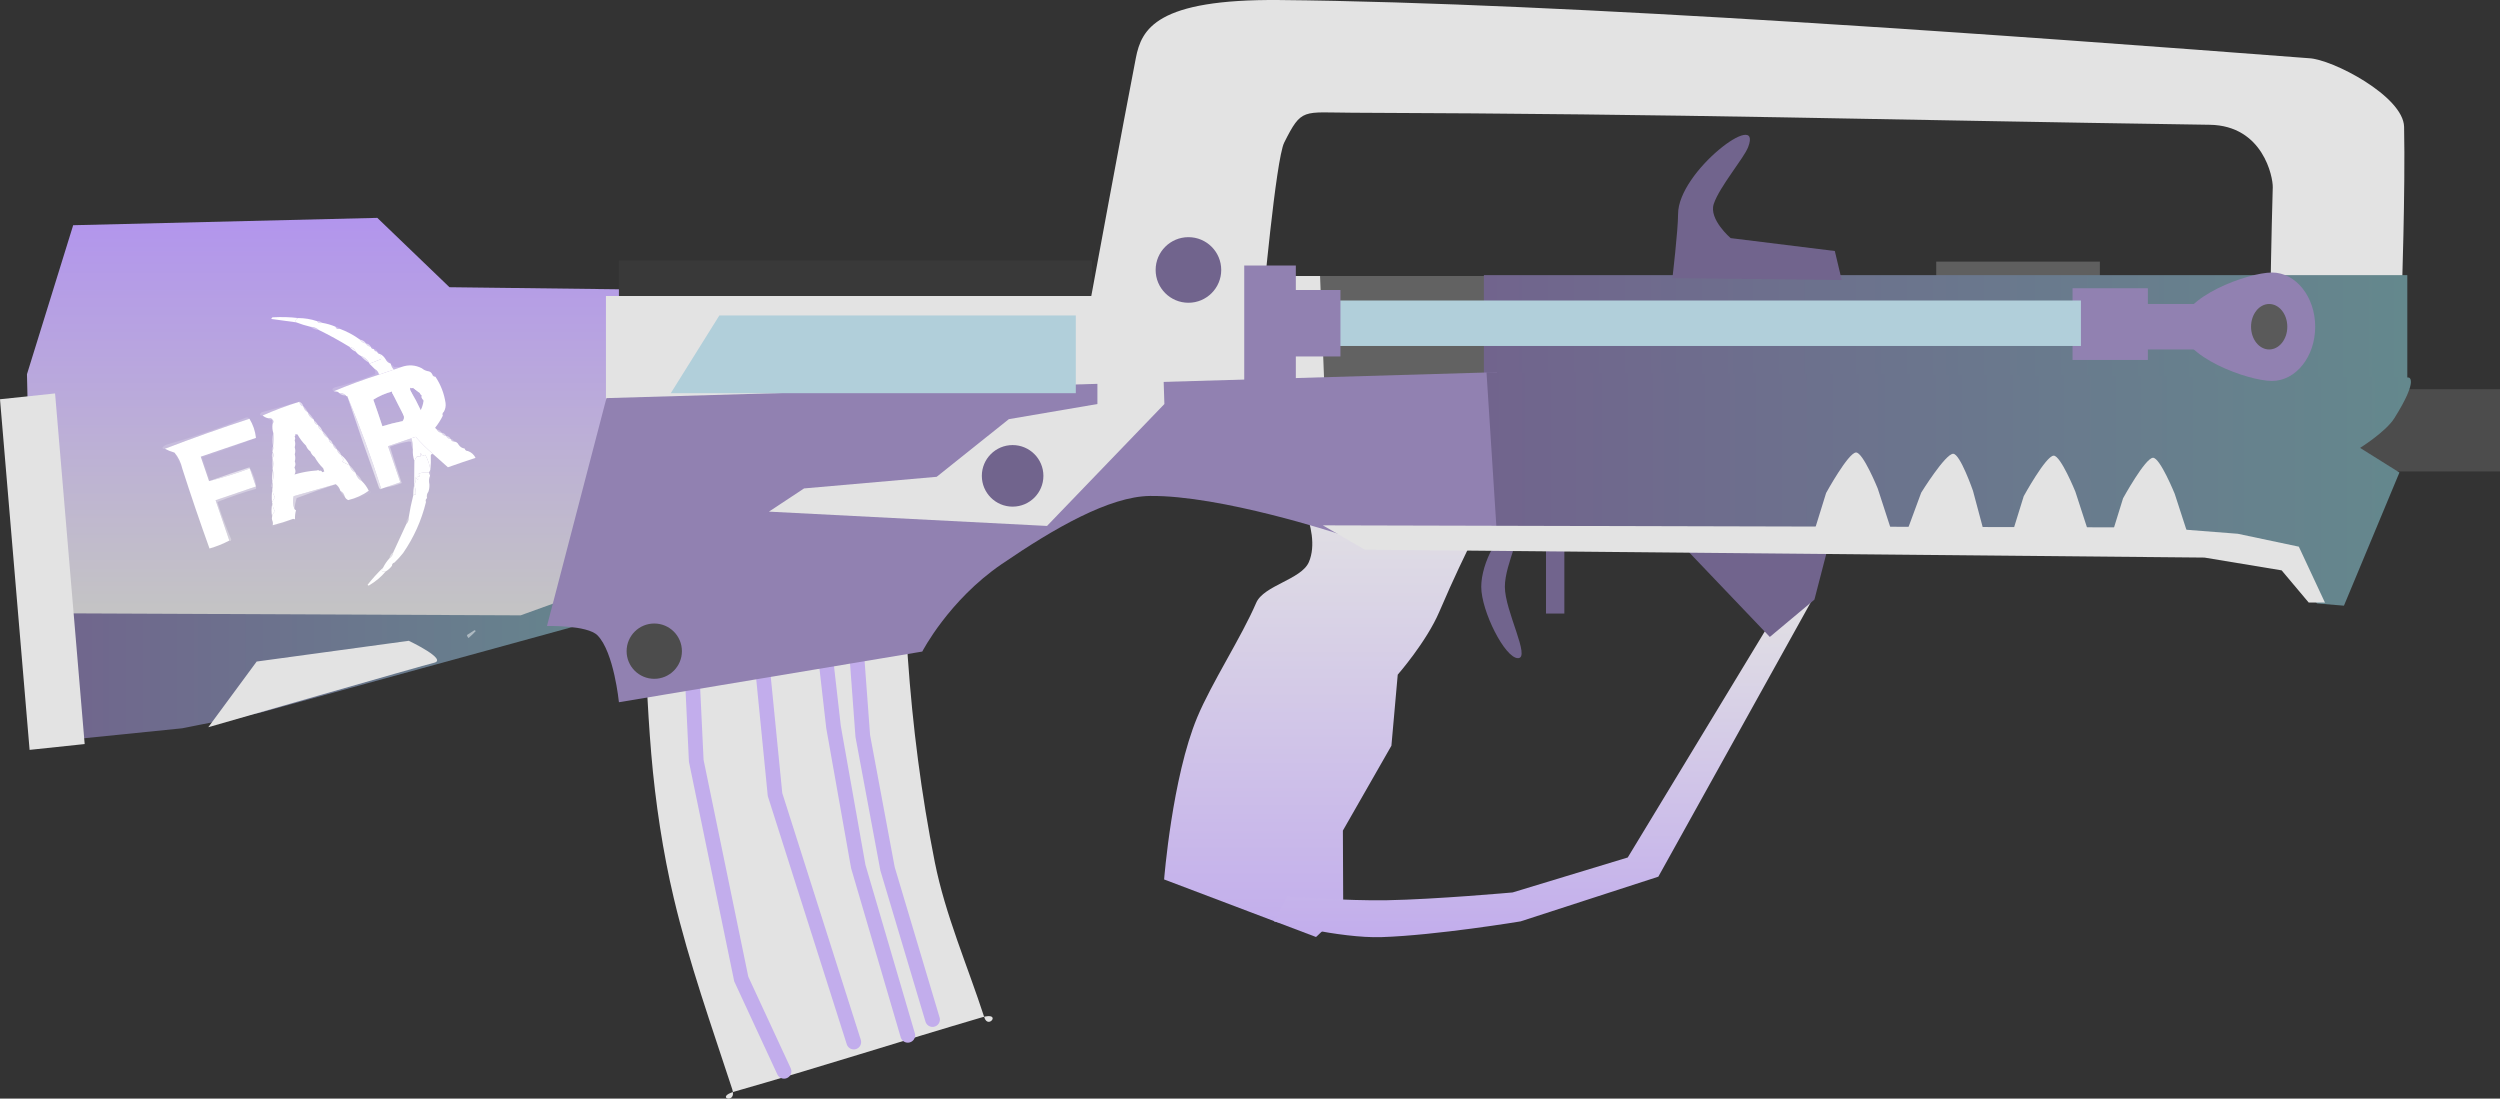 <svg version="1.1" xmlns="http://www.w3.org/2000/svg" xmlns:xlink="http://www.w3.org/1999/xlink" width="361.559" height="158.887" viewBox="0,0,361.559,158.887"><rect x="0" y="0" width="361.559" height="158.887" fill="#333333" stroke="none"/><defs><linearGradient x1="27" y1="211.5" x2="116" y2="211.5" gradientUnits="userSpaceOnUse" id="color-1"><stop offset="0" stop-color="#71648d"/><stop offset="1" stop-color="#64888d"/></linearGradient><linearGradient x1="73.737" y1="147.336" x2="73.737" y2="204.82" gradientUnits="userSpaceOnUse" id="color-2"><stop offset="0" stop-color="#b295ed"/><stop offset="1" stop-color="#c4c4c4"/></linearGradient><linearGradient x1="212.67" y1="185.008" x2="212.67" y2="251.338" gradientUnits="userSpaceOnUse" id="color-3"><stop offset="0" stop-color="#e3e3e3"/><stop offset="1" stop-color="#c2adec"/></linearGradient><linearGradient x1="245.708" y1="200.417" x2="245.708" y2="251.367" gradientUnits="userSpaceOnUse" id="color-4"><stop offset="0" stop-color="#e3e3e3"/><stop offset="1" stop-color="#c2adec"/></linearGradient><linearGradient x1="236.981" y1="163.964" x2="370.531" y2="163.964" gradientUnits="userSpaceOnUse" id="color-5"><stop offset="0" stop-color="#71648d"/><stop offset="1" stop-color="#64888d"/></linearGradient><linearGradient x1="237.361" y1="186.538" x2="371.054" y2="186.538" gradientUnits="userSpaceOnUse" id="color-6"><stop offset="0" stop-color="#71648d"/><stop offset="1" stop-color="#64888d"/></linearGradient></defs><g transform="translate(-22.378,-115.826)"><g data-paper-data="{&quot;isPaintingLayer&quot;:true}" stroke-linejoin="miter" stroke-miterlimit="10" stroke-dasharray="" stroke-dashoffset="0" style="mix-blend-mode: normal"><g data-paper-data="{&quot;origPos&quot;:null}" fill-rule="nonzero" stroke-linecap="round"><path d="M153.34,170.723c3.267,0.135 -0.194,-3.013 0,0.326c-0.06,13.252 -0.601,26.571 0.325,39.834c0.694,9.922 1.951,19.809 3.905,29.615c1.537,7.696 4.691,14.858 7.16,22.455c0.561,1.835 2.594,-0.857 -0.325,0c-11.677,3.429 -23.831,7.331 -35.798,10.739c-2.993,0.851 0.417,1.937 -0.325,-0.325c-2.959,-9.051 -6.245,-18.291 -8.461,-27.662c-1.552,-6.528 -2.663,-13.834 -3.254,-20.828c-1.183,-14.004 -1.024,-28.132 -1.497,-42.177c-0.159,-4.415 0.004,-8.964 -0.26,-13.473c0.016,-1.079 -3.564,0.215 -0.325,0.325c12.936,0.42 25.783,0.627 38.858,1.172z" data-paper-data="{&quot;origPos&quot;:null}" fill="#e3e3e3" stroke="none" stroke-width="0"/><path d="M157.245,263.278l-6.509,-21.804l-3.58,-19.201l-1.302,-17.574l-0.651,-29.29" data-paper-data="{&quot;origPos&quot;:null}" fill="none" stroke="#c2adec" stroke-width="2.128"/><path d="M153.665,265.556l-7.16,-24.408l-3.58,-20.177l-2.929,-25.71v-22.13" data-paper-data="{&quot;origPos&quot;:null}" fill="none" stroke="#c2adec" stroke-width="2.128"/><path d="M145.855,266.532l-11.39,-35.798l-2.929,-29.615l-0.651,-28.639" data-paper-data="{&quot;origPos&quot;:null}" fill="none" stroke="#c2adec" stroke-width="2.128"/><path d="M135.766,270.763l-6.183,-13.343l-6.509,-31.568l-1.302,-27.337l0.325,-26.035" data-paper-data="{&quot;origPos&quot;:null}" fill="none" stroke="#c2adec" stroke-width="2.128"/></g><path d="M245.966,204.56v-10.244h2.656v10.244z" data-paper-data="{&quot;origPos&quot;:null}" fill="#71648d" fill-rule="nonzero" stroke="none" stroke-width="0" stroke-linecap="butt"/><path d="M240.016,200.696c0,3.507 3.783,10.317 1.897,10.317c-1.886,0 -5.312,-6.811 -5.312,-10.317c0,-3.507 2.667,-8.333 4.553,-8.333c1.886,0 -1.138,4.827 -1.138,8.333z" data-paper-data="{&quot;origPos&quot;:null}" fill="#71648d" fill-rule="nonzero" stroke="none" stroke-width="0" stroke-linecap="butt"/><g data-paper-data="{&quot;origPos&quot;:null}" fill-rule="nonzero" stroke="none" stroke-linecap="butt"><path d="M302.402,156.995v-3.333h23.667v3.333z" data-paper-data="{&quot;origPos&quot;:null}" fill="#5f5f5f" stroke-width="0"/><path d="M27.5,212.5l-0.5,-11.5l89,-1l-9,6l-47.02,12.908l-11.271,2.248l-18.208,1.844z" data-paper-data="{&quot;origPos&quot;:null}" fill="url(#color-1)" stroke-width="0"/><path d="M97.674,204.82l-70.591,-0.311l-0.805,-34.559l6.684,-21.552l43.984,-1.063l10.436,10.03l27.317,0.333l6.5,38.621z" data-paper-data="{&quot;origPos&quot;:null}" fill="url(#color-2)" stroke-width="0"/><path d="M111.886,161.917v-8.436h68.423v8.436z" data-paper-data="{&quot;origPos&quot;:null}" fill="#393939" stroke-width="0"/><path d="M110.011,174.57v-15.934h73.578v15.934z" data-paper-data="{&quot;origPos&quot;:null}" fill="#e3e3e3" stroke-width="0"/><path d="M350.728,158.831c0,0 0.137,-8.868 0.345,-15.935c0.041,-1.407 -1.371,-8.91 -9.12,-9.025c-49.199,-0.727 -74.77,-1.568 -123.979,-1.742c-7.235,-0.026 -7.318,-0.752 -9.869,4.316c-1.213,2.411 -3.123,23.712 -3.123,23.712l-24.886,-0.941c0,0 4.829,-26.193 6.555,-35.019c0.816,-4.17 2.95,-8.532 20.77,-8.366c41.391,0.387 107.492,5.252 148.863,8.414c3.366,0.122 13.688,5.497 13.783,9.924c0.195,9.08 -0.345,24.661 -0.345,24.661z" data-paper-data="{&quot;origPos&quot;:null}" fill="#e3e3e3" stroke-width="0"/><g data-paper-data="{&quot;origPos&quot;:null}" stroke-width="0"><path d="M190.736,243.014c0,0 1.163,-14.763 4.792,-23.452c2.077,-4.974 6.398,-11.602 8.525,-16.552c1.085,-2.525 6.544,-3.372 7.622,-5.9c2.018,-4.732 -2.812,-12.102 -2.812,-12.102l25.741,10.384c0,0 -1.961,3.972 -4.06,8.894c-1.86,4.362 -6.02,9.113 -6.02,9.113l-0.914,10.275l-7.019,12.275l0.05,11.686l-3.934,3.704z" data-paper-data="{&quot;origPos&quot;:null,&quot;origRot&quot;:0}" fill="url(#color-3)"/><path d="M206.629,249.078l1.897,-3.592c0,0 8.784,0.639 14.406,0.537c7.105,-0.129 18.205,-1.129 18.205,-1.129l16.652,-5.057l23.892,-39.42l3.105,1.566l-22.575,40.632l-19.918,6.463c0,0 -12.108,2.011 -20.1,2.277c-6.074,0.202 -15.564,-2.277 -15.564,-2.277z" data-paper-data="{&quot;origPos&quot;:null}" fill="url(#color-4)"/><path d="M278.336,207.941l-11.762,-12.327l20.108,-0.385l-1.897,7.319z" data-paper-data="{&quot;origPos&quot;:null}" fill="#71648d"/></g><path d="M189.265,172.69v-16.947h28.24v16.947z" data-paper-data="{&quot;origPos&quot;:null}" fill="#e3e3e3" stroke-width="0"/><path d="M213.87,170.592l-0.58,-14.849h24.282v14.164z" data-paper-data="{&quot;origPos&quot;:null}" fill="#626262" stroke-width="0"/><path d="M236.981,172.311v-16.694h133.55v16.694z" data-paper-data="{&quot;origPos&quot;:null}" fill="url(#color-5)" stroke-width="0"/><path d="M155.762,210.057l-43.873,7.328c0,0 -0.72,-7.263 -3.1,-9.672c-1.485,-1.502 -7.305,-1.35 -7.305,-1.35l8.601,-32.96l128.793,-3.749v23.902l-22.891,-0.506c0,0 -17.048,-5.621 -27.312,-5.495c-5.826,0.071 -13.784,4.629 -21.438,9.862c-7.654,5.232 -11.476,12.639 -11.476,12.639z" data-paper-data="{&quot;origPos&quot;:null}" fill="#9181b1" stroke-width="0"/><g data-paper-data="{&quot;origPos&quot;:null}" fill="none" stroke-width="1" font-family="sans-serif" font-weight="normal" font-size="12" text-anchor="start"/><path d="M360.667,184.004v-11.888h23.27v11.888z" data-paper-data="{&quot;origPos&quot;:null}" fill="#4c4c4c" stroke-width="0"/><path d="M238.878,193.342l-1.518,-23.687l133.345,0.767c0,0 1.597,0.073 -2.052,5.895c-1.216,1.941 -4.951,4.285 -4.951,4.285l5.69,3.561l-8.024,19.258l-3.89,-0.321l-5.951,-6.94l-11.516,-0.896l-27.195,0.159z" data-paper-data="{&quot;origPos&quot;:null}" fill="url(#color-6)" stroke-width="0"/><path d="M327.692,193.477l1.733,-5.588c0,0 3.189,-5.807 4.321,-5.859c1.013,-0.046 3.146,5.211 3.146,5.211l1.96,6.03z" data-paper-data="{&quot;origPos&quot;:null,&quot;origRot&quot;:0}" fill="#e3e3e3" stroke-width="0"/><path d="M313.325,193.171l1.733,-5.588c0,0 3.189,-5.807 4.321,-5.859c1.013,-0.046 3.146,5.211 3.146,5.211l1.96,6.03z" data-paper-data="{&quot;origPos&quot;:null,&quot;origRot&quot;:0}" fill="#e3e3e3" stroke-width="0"/><path d="M298.204,192.562l2.026,-5.488c0,0 3.492,-5.63 4.626,-5.622c1.014,0.007 2.866,5.37 2.866,5.37l1.637,6.126z" data-paper-data="{&quot;origPos&quot;:null,&quot;origRot&quot;:0}" fill="#e3e3e3" stroke-width="0"/><path d="M284.743,192.713l1.733,-5.588c0,0 3.189,-5.807 4.321,-5.859c1.013,-0.046 3.146,5.211 3.146,5.211l1.96,6.03z" data-paper-data="{&quot;origPos&quot;:null,&quot;origRot&quot;:0}" fill="#e3e3e3" stroke-width="0"/><path d="M219.758,195.32l-6.07,-3.518l120.628,0.308l11.693,0.911l8.834,1.866l3.777,8.085l-2.353,-0.007l-3.91,-4.651l-11.163,-1.849z" data-paper-data="{&quot;origPos&quot;:null}" fill="#e3e3e3" stroke-width="0"/><path d="M181.09,174.258v-19.996l9.061,0.625l0.625,19.371l-16.974,17.631l-40.219,-2.069l5.082,-3.357l19.175,-1.679l10.441,-8.339z" data-paper-data="{&quot;origPos&quot;:null}" fill="#e3e3e3" stroke-width="0"/><path d="M189.51,154.869c0,-2.619 2.123,-4.743 4.743,-4.743c2.619,0 4.743,2.123 4.743,4.743c0,2.619 -2.123,4.743 -4.743,4.743c-2.619,0 -4.743,-2.123 -4.743,-4.743z" data-paper-data="{&quot;origPos&quot;:null}" fill="#71648d" stroke-width="0"/><path d="M164.374,184.646c0,-2.459 1.993,-4.452 4.452,-4.452c2.459,0 4.452,1.993 4.452,4.452c0,2.459 -1.993,4.452 -4.452,4.452c-2.459,0 -4.452,-1.993 -4.452,-4.452z" data-paper-data="{&quot;origPos&quot;:null}" fill="#71648d" stroke-width="0"/><path d="M119.384,172.696l7.03,-11.248h51.551v11.248z" data-paper-data="{&quot;origPos&quot;:null}" fill="#b1cfda" stroke-width="0"/><path d="M52.5,221l7,-9.5l22,-3c0,0 5.757,2.734 3.617,3.187c-1.034,0.218 -32.617,9.313 -32.617,9.313z" data-paper-data="{&quot;origPos&quot;:null}" fill="#e3e3e3" stroke-width="0"/><path d="M26.658,224.275l-4.28,-50.708l7.965,-0.842l4.28,50.708z" data-paper-data="{&quot;origPos&quot;:null,&quot;origRot&quot;:0}" fill="#e3e3e3" stroke-width="0"/><path d="M113,210c0,-2.209 1.791,-4 4,-4c2.209,0 4,1.791 4,4c0,2.209 -1.791,4 -4,4c-2.209,0 -4,-1.791 -4,-4z" data-paper-data="{&quot;origPos&quot;:null}" fill="#4c4c4c" stroke-width="0"/></g><path d="M287.735,152.128l1,4.2l-24.488,-0.281c0,0 0.821,-6.934 0.821,-9.264c0,-6.17 12.293,-15.346 10.137,-9.692c-0.617,1.618 -4.149,5.732 -4.978,8.234c-0.738,2.225 2.443,4.938 2.443,4.938z" data-paper-data="{&quot;origPos&quot;:null}" fill="#71648d" fill-rule="nonzero" stroke="none" stroke-width="0" stroke-linecap="butt"/><g data-paper-data="{&quot;origPos&quot;:null}" fill-rule="nonzero" stroke="none" stroke-width="0" stroke-linecap="butt"><path d="M337.849,163.079c0,-4.33 9.656,-7.841 13.109,-7.841c3.453,0 6.252,3.511 6.252,7.841c0,4.33 -2.799,7.841 -6.252,7.841c-3.453,0 -13.109,-3.511 -13.109,-7.841z" data-paper-data="{&quot;origPos&quot;:null}" fill="#9181b1"/><path d="M328.37,166.367v-6.576h15.731v6.576z" data-paper-data="{&quot;origPos&quot;:null}" fill="#9181b1"/><path d="M322.118,167.884v-10.37h10.891v10.37z" data-paper-data="{&quot;origPos&quot;:null}" fill="#9181b1"/><path d="M347.933,163.079c0,-1.816 1.174,-3.288 2.622,-3.288c1.448,0 2.622,1.472 2.622,3.288c0,1.816 -1.174,3.288 -2.622,3.288c-1.448,0 -2.622,-1.472 -2.622,-3.288z" data-paper-data="{&quot;origPos&quot;:null}" fill="#5a5a5a"/><path d="M209.382,165.861v-6.576h113.947v6.576z" data-paper-data="{&quot;origPos&quot;:null}" fill="#b1cfda"/><path d="M208.776,167.379v-9.612h7.462v9.612z" data-paper-data="{&quot;origPos&quot;:null}" fill="#9181b1"/><path d="M202.323,171.426v-17.2h7.462v17.2z" data-paper-data="{&quot;origPos&quot;:null}" fill="#9181b1"/></g><path d="" data-paper-data="{&quot;origPos&quot;:null}" fill="#737373" fill-rule="nonzero" stroke="none" stroke-width="0" stroke-linecap="butt"/><g fill="#ffffff" fill-rule="evenodd" stroke="none" stroke-width="1" stroke-linecap="butt"><path d="M65.493,161.823c-0.307,0.105 -0.408,0.311 -0.304,0.618c-1.19,-0.162 -2.389,-0.325 -3.595,-0.489c0.059,-0.077 0.119,-0.155 0.178,-0.232c1.325,-0.074 2.565,-0.039 3.72,0.104z" opacity="0.989"/><path d="M68.215,162.267c0.293,-0.01 0.55,0.074 0.771,0.251c-0.33,0.103 -0.587,0.019 -0.771,-0.251z" opacity="0.616"/><path d="M67.297,163.094c0.446,0.006 0.84,0.157 1.183,0.454c-0.446,-0.006 -0.84,-0.157 -1.183,-0.454z" opacity="0.365"/><path d="M65.493,161.823c0.942,0.006 1.849,0.154 2.722,0.444c0.184,0.271 0.441,0.355 0.771,0.251c0.656,0.11 1.29,0.294 1.902,0.552c0.105,0.307 0.311,0.408 0.618,0.304c1.053,0.39 2.031,0.914 2.935,1.571c0.207,0.315 0.499,0.501 0.876,0.559c0.136,0.28 0.36,0.433 0.67,0.457c0.069,0.238 0.223,0.357 0.464,0.356c0.069,0.238 0.223,0.357 0.464,0.356c0.069,0.238 0.223,0.357 0.464,0.356c0.119,0.241 0.146,0.489 0.082,0.743c-0.578,0.231 -1.133,0.449 -1.663,0.652c-0.017,-0.051 -0.035,-0.102 -0.052,-0.154c-0.285,-0.488 -0.681,-0.81 -1.186,-0.967c-0.287,-0.142 -0.527,-0.346 -0.722,-0.611c-0.202,-0.406 -0.511,-0.643 -0.928,-0.712c-1.429,-0.874 -2.906,-1.685 -4.428,-2.434c-0.343,-0.297 -0.737,-0.448 -1.183,-0.454c-0.718,-0.171 -1.421,-0.389 -2.108,-0.653c-0.105,-0.307 -0.003,-0.513 0.304,-0.618z" opacity="0.998"/><path d="M70.888,163.07c0.24,0.033 0.446,0.134 0.618,0.304c-0.307,0.105 -0.513,0.003 -0.618,-0.304z" opacity="0.306"/><path d="M74.441,164.945c0.377,0.057 0.669,0.244 0.876,0.559c-0.377,-0.057 -0.669,-0.244 -0.876,-0.559z" opacity="0.722"/><path d="M72.908,165.981c0.417,0.069 0.727,0.307 0.928,0.712c-0.364,-0.153 -0.673,-0.391 -0.928,-0.712z" opacity="0.937"/><path d="M75.317,165.504c0.31,0.025 0.534,0.177 0.67,0.457c-0.31,-0.025 -0.534,-0.177 -0.67,-0.457z" opacity="0.588"/><path d="M75.987,165.961c0.241,-0.001 0.395,0.118 0.464,0.356c-0.241,0.001 -0.395,-0.118 -0.464,-0.356z" opacity="0.125"/><path d="M74.559,167.304c0.505,0.157 0.901,0.479 1.186,0.967c-0.451,-0.24 -0.846,-0.562 -1.186,-0.967z" opacity="0.69"/><path d="M76.451,166.317c0.241,-0.001 0.395,0.118 0.464,0.356c-0.241,0.001 -0.395,-0.118 -0.464,-0.356z" opacity="0.247"/><path d="M76.915,166.673c0.241,-0.001 0.395,0.118 0.464,0.356c-0.241,0.001 -0.395,-0.118 -0.464,-0.356z" opacity="0.086"/><path d="M78.154,167.794c0.329,0.086 0.57,0.29 0.722,0.611c-0.329,-0.086 -0.57,-0.29 -0.722,-0.611z" opacity="0.102"/><path d="M77.379,167.029c0.32,0.179 0.578,0.434 0.775,0.765c0.152,0.321 0.393,0.524 0.722,0.611c0.017,0.051 0.035,0.102 0.052,0.154c0.073,0.282 0.211,0.521 0.415,0.716c-0.717,0.244 -1.433,0.488 -2.15,0.732c-0.088,-0.381 -0.296,-0.653 -0.621,-0.817c-0.258,-0.255 -0.516,-0.51 -0.775,-0.765c0.53,-0.203 1.085,-0.421 1.663,-0.652c0.064,-0.254 0.037,-0.502 -0.082,-0.743z" opacity="0.983"/><path d="M58.456,176.389c-4.139,1.353 -8.217,2.799 -12.234,4.339c-0.236,0.077 -0.347,0.001 -0.335,-0.229c0.157,-0.158 0.345,-0.279 0.562,-0.363c3.911,-1.107 7.75,-2.415 11.518,-3.924c0.207,-0.047 0.37,0.012 0.489,0.176z" opacity="0.17"/><path d="M65.675,173.93c-1.836,0.569 -3.611,1.231 -5.323,1.985c-0.423,0.021 -0.476,-0.132 -0.157,-0.461c1.845,-0.518 3.672,-1.026 5.48,-1.524z" opacity="0.175"/><path d="M76.572,169.19c0.326,0.164 0.533,0.436 0.621,0.817c-2.246,0.709 -4.429,1.51 -6.552,2.403c-0.285,-0.214 -0.235,-0.402 0.15,-0.565c2,-0.488 3.954,-1.125 5.862,-1.911c0.018,-0.295 -0.009,-0.543 -0.082,-0.743z" opacity="0.152"/><path d="M78.928,168.558c0.177,0.07 0.331,0.189 0.464,0.356c0.362,-0.009 0.704,-0.011 1.026,-0.007c-0.358,0.122 -0.717,0.244 -1.075,0.366c-0.204,-0.195 -0.342,-0.433 -0.415,-0.716z" opacity="0.192"/><path d="M70.642,172.41c2.122,-0.894 4.306,-1.695 6.552,-2.403c0.717,-0.244 1.433,-0.488 2.15,-0.732c0.358,-0.122 0.717,-0.244 1.075,-0.366c1.034,-0.371 2.027,-0.309 2.977,0.186c0.241,0.204 0.515,0.339 0.824,0.405c0.31,0.025 0.534,0.177 0.67,0.457c0.069,0.238 0.223,0.357 0.464,0.356c0.767,1.152 1.254,2.414 1.461,3.787c0.06,0.459 -0.023,0.887 -0.248,1.284c-0.191,0.146 -0.241,0.335 -0.15,0.565c-0.304,0.617 -0.677,1.201 -1.117,1.752c0.091,0.086 0.178,0.171 0.258,0.255c0.136,0.28 0.36,0.433 0.67,0.457c0.136,0.28 0.36,0.433 0.67,0.457c0.136,0.28 0.36,0.433 0.67,0.457c0.069,0.238 0.223,0.357 0.464,0.356c0.31,0.025 0.534,0.177 0.67,0.457c0.207,0.315 0.499,0.501 0.876,0.559c0.069,0.238 0.223,0.357 0.464,0.356c0.513,0.186 0.883,0.517 1.11,0.993c-1.37,0.446 -2.702,0.899 -3.993,1.36c-0.703,-0.627 -1.4,-1.247 -2.09,-1.859c-0.918,-0.792 -1.779,-1.642 -2.582,-2.548c-0.205,0.07 -0.41,0.14 -0.614,0.209c-1.126,0.384 -2.253,0.767 -3.379,1.151c0.593,1.741 1.186,3.481 1.779,5.222c-0.717,0.244 -1.433,0.488 -2.15,0.732c-0.205,0.07 -0.41,0.14 -0.614,0.209c-1.452,-4.594 -3.089,-9.064 -4.911,-13.41c-0.102,0.035 -0.171,0.001 -0.206,-0.101c-0.276,-0.264 -0.601,-0.381 -0.977,-0.353c-0.103,-0.136 -0.241,-0.204 -0.412,-0.203c-0.12,-0.016 -0.24,-0.033 -0.359,-0.049zM79.056,172.457c0.035,0.102 0.07,0.205 0.105,0.307c0.516,1.049 1.036,2.072 1.559,3.068c0.15,0.329 0.11,0.628 -0.122,0.899c-0.977,0.194 -1.95,0.439 -2.92,0.737c-0.434,-1.327 -0.87,-2.607 -1.308,-3.839c0.829,-0.524 1.724,-0.915 2.686,-1.172zM82.131,171.924c0.313,0.242 0.623,0.48 0.928,0.712c0.067,0.167 0.17,0.303 0.311,0.408c-0.072,0.219 -0.002,0.423 0.209,0.614c0.017,0.051 0.035,0.102 0.052,0.154c-0.056,0.463 -0.19,0.909 -0.402,1.337c-0.444,-0.963 -0.929,-1.884 -1.455,-2.761c-0.078,-0.154 -0.105,-0.316 -0.08,-0.487c0.142,0.08 0.288,0.088 0.436,0.023z"/><path d="M58.456,176.389c0.519,0.852 0.833,1.773 0.942,2.764c-2.662,0.907 -5.324,1.814 -7.986,2.72c0.401,1.177 0.802,2.355 1.203,3.532c1.97,-0.501 3.933,-1.112 5.888,-1.834c0.296,0.87 0.593,1.741 0.889,2.611c-1.945,0.663 -3.891,1.325 -5.836,1.988c0.663,1.945 1.325,3.891 1.988,5.836c-0.909,0.474 -1.864,0.856 -2.866,1.148c-1.374,-3.812 -2.682,-7.652 -3.924,-11.518c-0.208,-0.918 -0.589,-1.703 -1.144,-2.353c-0.486,-0.138 -0.949,-0.323 -1.389,-0.555c4.017,-1.539 8.095,-2.986 12.234,-4.339z"/><path d="M65.675,173.93c0.057,0.357 0.246,0.579 0.569,0.663c0.088,0.381 0.296,0.653 0.621,0.817c0.144,0.502 0.438,0.859 0.879,1.072c0.017,0.051 0.035,0.102 0.052,0.154c0.057,0.357 0.246,0.579 0.569,0.663c0.063,0.409 0.27,0.681 0.621,0.817c0.144,0.502 0.438,0.859 0.879,1.072c0.017,0.051 0.035,0.102 0.052,0.154c0.057,0.357 0.246,0.579 0.569,0.663c0.088,0.381 0.296,0.653 0.621,0.817c0.088,0.381 0.296,0.653 0.621,0.817c0.053,0.264 0.183,0.477 0.389,0.639c-0.108,0.09 -0.184,0.201 -0.229,0.335c0.348,0.171 0.691,0.34 1.029,0.506c0.144,0.502 0.438,0.859 0.879,1.072c0.017,0.051 0.035,0.102 0.052,0.154c0.152,0.488 0.445,0.845 0.879,1.072c0.407,0.402 0.735,0.862 0.984,1.379c-0.857,0.628 -1.846,1.079 -2.967,1.353c-0.233,-0.094 -0.405,-0.264 -0.516,-0.51c-0.088,-0.381 -0.296,-0.653 -0.621,-0.817c-0.017,-0.051 -0.035,-0.102 -0.052,-0.154c-0.134,-0.346 -0.341,-0.618 -0.621,-0.817c-2.013,0.568 -4.044,1.146 -6.094,1.733c-0.154,0.629 -0.116,1.245 0.115,1.846c0.049,0.089 0.127,0.148 0.232,0.178c-0.117,0.431 -0.165,0.876 -0.145,1.335c-0.088,-0.065 -0.182,-0.09 -0.283,-0.075c-0.965,0.357 -1.947,0.663 -2.944,0.917c0.064,-0.254 0.037,-0.502 -0.082,-0.743c-0.049,-0.173 -0.05,-0.344 -0.003,-0.513c0.039,-0.295 0.183,-0.544 0.431,-0.747c-0.223,-0.334 -0.354,-0.718 -0.392,-1.152c-0.017,-0.051 -0.035,-0.102 -0.052,-0.154c0.123,-0.253 0.266,-0.502 0.431,-0.747c-0.223,-0.334 -0.354,-0.718 -0.392,-1.152c0.016,-0.12 0.033,-0.24 0.049,-0.359c0.088,-0.213 0.069,-0.435 -0.056,-0.667c0.221,-0.557 0.252,-1.138 0.091,-1.745c-0.017,-0.051 -0.035,-0.102 -0.052,-0.154c0.168,-0.5 0.164,-1.013 -0.01,-1.539c0.204,-0.264 0.219,-0.555 0.046,-0.873c-0.017,-0.051 -0.035,-0.102 -0.052,-0.154c0.127,-0.217 0.16,-0.457 0.098,-0.719c0.082,-0.617 0.095,-1.25 0.039,-1.899c-0.139,-0.439 -0.177,-0.884 -0.111,-1.333c0.189,-0.271 0.17,-0.493 -0.056,-0.667c-0.146,-0.191 -0.335,-0.241 -0.565,-0.15c-0.303,-0.064 -0.577,-0.199 -0.824,-0.405c1.712,-0.754 3.487,-1.415 5.323,-1.985zM65.398,178.652c0.341,0.618 0.755,1.163 1.242,1.634c0.134,0.346 0.341,0.618 0.621,0.817c0.134,0.346 0.341,0.618 0.621,0.817c0.341,0.618 0.755,1.163 1.242,1.634c0.052,0.154 0.105,0.307 0.157,0.461c-0.102,0.035 -0.205,0.07 -0.307,0.105c-0.07,-0.205 -0.207,-0.272 -0.412,-0.203c-0.096,-0.111 -0.216,-0.127 -0.359,-0.049c-1.113,0.075 -2.189,0.27 -3.229,0.586c0.153,-0.271 0.168,-0.562 0.046,-0.873c-0.017,-0.051 -0.035,-0.102 -0.052,-0.154c0.153,-0.271 0.168,-0.562 0.046,-0.873c0.095,-0.34 0.093,-0.682 -0.007,-1.026c0.1,-0.328 0.098,-0.67 -0.007,-1.026c0.1,-0.328 0.098,-0.67 -0.007,-1.026c0.102,-0.156 0.101,-0.327 -0.003,-0.513c0.089,-0.102 0.131,-0.23 0.126,-0.386c0.088,0.065 0.182,0.09 0.283,0.075z" opacity="0.999"/><path d="M65.675,173.93c0.287,0.122 0.476,0.343 0.569,0.663c-0.322,-0.085 -0.512,-0.306 -0.569,-0.663z" opacity="0.639"/><path d="M71.001,172.459c0.171,-0.001 0.308,0.066 0.412,0.203c-0.205,0.07 -0.342,0.002 -0.412,-0.203z" opacity="0.008"/><path d="M71.413,172.661c0.376,-0.029 0.701,0.089 0.977,0.353c-0.376,0.029 -0.701,-0.089 -0.977,-0.353z" opacity="0.573"/><path d="M61.175,176.32c0.231,-0.091 0.419,-0.041 0.565,0.15c-0.231,0.091 -0.419,0.041 -0.565,-0.15z" opacity="0.314"/><path d="M83.395,169.093c0.376,-0.071 0.65,0.064 0.824,0.405c-0.308,-0.066 -0.583,-0.201 -0.824,-0.405z" opacity="0.008"/><path d="M61.741,176.47c0.226,0.174 0.244,0.396 0.056,0.667c-0.087,-0.221 -0.105,-0.443 -0.056,-0.667z" opacity="0.227"/><path d="M66.243,174.593c0.28,0.198 0.487,0.471 0.621,0.817c-0.326,-0.164 -0.533,-0.436 -0.621,-0.817z" opacity="0.392"/><path d="M47.611,181.283c0.555,0.65 0.936,1.434 1.144,2.353c-0.383,-0.766 -0.764,-1.551 -1.144,-2.353z" opacity="0.056"/><path d="M66.865,175.41c0.338,0.302 0.631,0.66 0.879,1.072c-0.442,-0.212 -0.735,-0.57 -0.879,-1.072z" opacity="0.482"/><path d="M84.889,169.956c0.241,-0.001 0.395,0.118 0.464,0.356c-0.241,0.001 -0.395,-0.118 -0.464,-0.356z" opacity="0.067"/><path d="M59.398,179.153c-2.532,1.033 -5.125,1.974 -7.78,2.822c0.408,1.154 0.792,2.28 1.151,3.379c-0.051,0.017 -0.102,0.035 -0.154,0.052c-0.401,-1.177 -0.802,-2.355 -1.203,-3.532c2.662,-0.907 5.324,-1.814 7.986,-2.72z" opacity="0.082"/><path d="M61.908,178.47c0.056,0.649 0.043,1.281 -0.039,1.899c-0.193,-0.656 -0.18,-1.288 0.039,-1.899z" opacity="0.404"/><path d="M81.72,171.721c0.171,-0.001 0.308,0.066 0.412,0.203c-0.148,0.065 -0.294,0.058 -0.436,-0.023c-0.025,0.171 0.002,0.333 0.08,0.487c-0.118,-0.031 -0.204,-0.116 -0.258,-0.255c-0.026,-0.199 0.042,-0.337 0.203,-0.412z" opacity="0.09"/><path d="M82.131,171.924c0.523,-0.073 0.833,0.164 0.928,0.712c-0.305,-0.232 -0.615,-0.47 -0.928,-0.712z" opacity="0.992"/><path d="M67.796,176.636c0.234,0.165 0.424,0.386 0.569,0.663c-0.322,-0.085 -0.512,-0.306 -0.569,-0.663z" opacity="0.655"/><path d="M79.056,172.457c0.883,-0.356 1.771,-0.601 2.663,-0.736c-0.161,0.075 -0.228,0.213 -0.203,0.412c0.055,0.138 0.141,0.223 0.258,0.255c0.404,1.095 0.873,2.135 1.406,3.121c-0.026,0.133 -0.103,0.244 -0.229,0.335c-0.586,0.285 -1.192,0.52 -1.817,0.705c-0.057,-0.309 -0.195,-0.547 -0.415,-0.716c-0.327,-1.146 -0.847,-2.169 -1.559,-3.068c-0.035,-0.102 -0.07,-0.205 -0.105,-0.307z" opacity="0.99"/><path d="M65.398,178.652c-0.101,0.015 -0.195,-0.01 -0.283,-0.075c0.005,0.155 -0.037,0.284 -0.126,0.386c-0.052,-0.154 -0.105,-0.307 -0.157,-0.461c0.247,-0.121 0.435,-0.071 0.565,0.15z" opacity="0.133"/><path d="M68.365,177.299c0.28,0.198 0.487,0.471 0.621,0.817c-0.351,-0.136 -0.558,-0.408 -0.621,-0.817z" opacity="0.757"/><path d="M61.869,180.369c0.062,0.262 0.029,0.502 -0.098,0.719c-0.14,-0.275 -0.107,-0.514 0.098,-0.719z" opacity="0.322"/><path d="M83.37,173.044c0.259,0.162 0.328,0.367 0.209,0.614c-0.211,-0.191 -0.281,-0.396 -0.209,-0.614z" opacity="0.471"/><path d="M64.993,179.476c0.105,0.356 0.107,0.698 0.007,1.026c-0.162,-0.356 -0.165,-0.698 -0.007,-1.026z" opacity="0.169"/><path d="M68.986,178.116c0.338,0.302 0.631,0.66 0.879,1.072c-0.442,-0.212 -0.735,-0.57 -0.879,-1.072z" opacity="0.537"/><path d="M79.161,172.764c0.713,0.899 1.232,1.922 1.559,3.068c-0.523,-0.996 -1.043,-2.019 -1.559,-3.068z" opacity="0.082"/><path d="M81.775,172.388c0.526,0.877 1.011,1.798 1.455,2.761c0.211,-0.428 0.345,-0.874 0.402,-1.337c0.096,0.203 0.14,0.416 0.132,0.64c-0.03,0.452 -0.225,0.804 -0.583,1.056c-0.533,-0.985 -1.002,-2.026 -1.406,-3.121z" opacity="0.216"/><path d="M61.823,181.241c0.173,0.318 0.158,0.609 -0.046,0.873c-0.122,-0.31 -0.107,-0.601 0.046,-0.873z" opacity="0.643"/><path d="M65,180.502c0.105,0.356 0.107,0.698 0.007,1.026c-0.162,-0.356 -0.165,-0.698 -0.007,-1.026z" opacity="0.18"/><path d="M58.451,183.418c0.017,0.051 0.035,0.102 0.052,0.154c-1.955,0.722 -3.918,1.334 -5.888,1.834c0.051,-0.017 0.102,-0.035 0.154,-0.052c1.889,-0.686 3.783,-1.332 5.682,-1.936z" opacity="0.576"/><path d="M66.64,180.286c0.326,0.164 0.533,0.436 0.621,0.817c-0.28,-0.198 -0.487,-0.471 -0.621,-0.817z" opacity="0.2"/><path d="M61.778,182.114c0.174,0.526 0.178,1.039 0.01,1.539c-0.106,-0.527 -0.109,-1.04 -0.01,-1.539z" opacity="0.435"/><path d="M69.918,179.341c0.287,0.122 0.476,0.343 0.569,0.663c-0.322,-0.085 -0.512,-0.306 -0.569,-0.663z" opacity="0.682"/><path d="M72.596,173.115c1.822,4.347 3.459,8.817 4.911,13.41c-0.103,0.122 -0.214,0.046 -0.335,-0.229c-1.576,-4.376 -3.102,-8.77 -4.576,-13.182z" opacity="0.605"/><path d="M79.056,172.457c-0.962,0.257 -1.857,0.648 -2.686,1.172c0.438,1.232 0.874,2.512 1.308,3.839c0.969,-0.298 1.943,-0.544 2.92,-0.737c0.232,-0.271 0.273,-0.57 0.122,-0.899c0.22,0.168 0.359,0.407 0.415,0.716c-1.097,0.544 -2.257,0.996 -3.48,1.357c-0.531,-1.477 -1.012,-2.97 -1.44,-4.48c0.893,-0.531 1.84,-0.854 2.841,-0.968z" opacity="0.377"/><path d="M67.261,181.103c0.326,0.164 0.533,0.436 0.621,0.817c-0.28,-0.198 -0.487,-0.471 -0.621,-0.817z" opacity="0.165"/><path d="M70.486,180.004c0.28,0.198 0.487,0.471 0.621,0.817c-0.326,-0.164 -0.533,-0.436 -0.621,-0.817z" opacity="0.478"/><path d="M86.567,175.383c0.091,0.231 0.041,0.419 -0.15,0.565c-0.091,-0.231 -0.041,-0.419 0.15,-0.565z" opacity="0.016"/><path d="M65.013,182.554c0.122,0.31 0.107,0.601 -0.046,0.873c-0.122,-0.31 -0.107,-0.601 0.046,-0.873z" opacity="0.216"/><path d="M61.84,183.806c0.16,0.607 0.13,1.188 -0.091,1.745c-0.073,-0.601 -0.043,-1.182 0.091,-1.745z" opacity="0.827"/><path d="M71.107,180.821c0.28,0.198 0.487,0.471 0.621,0.817c-0.326,-0.164 -0.533,-0.436 -0.621,-0.817z" opacity="0.584"/><path d="M65.02,183.58c0.122,0.31 0.107,0.601 -0.046,0.873c-0.122,-0.31 -0.107,-0.601 0.046,-0.873z" opacity="0.243"/><path d="M64.974,184.453c1.039,-0.315 2.115,-0.511 3.229,-0.586c-1.1,0.266 -2.21,0.53 -3.33,0.791c-0.013,-0.1 0.021,-0.168 0.101,-0.206z" opacity="0.12"/><path d="M61.749,185.551c0.125,0.232 0.143,0.454 0.056,0.667c-0.064,0.033 -0.124,0.025 -0.18,-0.024c0.022,-0.231 0.063,-0.445 0.124,-0.642z" opacity="0.431"/><path d="M71.728,181.638c0.493,0.398 0.889,0.891 1.19,1.48c-0.339,-0.167 -0.682,-0.335 -1.029,-0.506c0.044,-0.134 0.121,-0.245 0.229,-0.335c-0.206,-0.162 -0.336,-0.375 -0.389,-0.639z" opacity="0.984"/><path d="M68.562,183.916c0.205,-0.07 0.342,-0.002 0.412,0.203c-0.171,0.001 -0.308,-0.066 -0.412,-0.203z" opacity="0.004"/><path d="M85.557,177.956c0.31,0.025 0.534,0.177 0.67,0.457c-0.31,-0.025 -0.534,-0.177 -0.67,-0.457z" opacity="0.384"/><path d="M69.124,183.553c0.233,0.094 0.405,0.264 0.516,0.51c-0.051,0.017 -0.102,0.035 -0.154,0.052c-0.035,-0.102 -0.103,-0.136 -0.206,-0.101c-0.052,-0.154 -0.105,-0.307 -0.157,-0.461z" opacity="0.161"/><path d="M86.227,178.413c0.31,0.025 0.534,0.177 0.67,0.457c-0.31,-0.025 -0.534,-0.177 -0.67,-0.457z" opacity="0.537"/><path d="M81.871,179.211c0.18,0.552 0.252,1.099 0.216,1.64c-0.159,-0.361 -0.229,-0.737 -0.213,-1.127c-0.12,-0.016 -0.24,-0.033 -0.359,-0.049c-0.973,0.163 -1.887,0.417 -2.74,0.762c0.544,1.784 1.111,3.533 1.702,5.248c-0.781,0.321 -1.566,0.531 -2.356,0.631c0.717,-0.244 1.433,-0.488 2.15,-0.732c-0.593,-1.741 -1.186,-3.481 -1.779,-5.222c1.126,-0.384 2.253,-0.767 3.379,-1.151z" opacity="0.393"/><path d="M72.918,183.118c0.338,0.302 0.631,0.66 0.879,1.072c-0.442,-0.212 -0.735,-0.57 -0.879,-1.072z" opacity="0.573"/><path d="M86.897,178.87c0.31,0.025 0.534,0.177 0.67,0.457c-0.31,-0.025 -0.534,-0.177 -0.67,-0.457z" opacity="0.557"/><path d="M58.451,183.418c0.258,0.423 0.475,0.892 0.651,1.407c0.213,0.559 0.319,1.123 0.319,1.691c-1.882,0.533 -3.75,1.169 -5.606,1.91c0.574,1.847 1.244,3.646 2.011,5.4c-0.044,0.251 -0.137,0.312 -0.281,0.181c-0.663,-1.945 -1.325,-3.891 -1.988,-5.836c1.945,-0.663 3.891,-1.325 5.836,-1.988c-0.296,-0.87 -0.593,-1.741 -0.889,-2.611c-0.017,-0.051 -0.035,-0.102 -0.052,-0.154z" opacity="0.323"/><path d="M61.756,186.578c0.039,0.433 0.169,0.817 0.392,1.152c-0.165,0.245 -0.309,0.494 -0.431,0.747c-0.056,-0.649 -0.043,-1.281 0.039,-1.899z"/><path d="M81.871,179.211c0.205,-0.07 0.41,-0.14 0.614,-0.209c0.803,0.907 1.664,1.756 2.582,2.548c-0.195,-0.122 -0.323,-0.078 -0.384,0.131c0.031,0.712 0.01,1.405 -0.063,2.078c-0.103,-0.723 -0.347,-1.439 -0.732,-2.15c-0.154,0.052 -0.307,0.105 -0.461,0.157c-0.236,-0.596 -0.313,-0.57 -0.23,0.078c-0.171,0.001 -0.342,0.002 -0.513,0.003c-0.163,0.204 -0.29,0.419 -0.381,0.644c-0.18,-0.552 -0.252,-1.099 -0.216,-1.64c0.036,-0.542 -0.036,-1.088 -0.216,-1.64z"/><path d="M87.567,179.328c0.241,-0.001 0.395,0.118 0.464,0.356c-0.241,0.001 -0.395,-0.118 -0.464,-0.356z" opacity="0.322"/><path d="M70.935,185.85c-1.873,0.625 -3.758,1.296 -5.656,2.012c-0.158,0.516 -0.266,1.038 -0.323,1.567c-0.231,-0.601 -0.269,-1.217 -0.115,-1.846c2.05,-0.587 4.082,-1.165 6.094,-1.733z" opacity="0.404"/><path d="M73.85,184.343c0.391,0.26 0.684,0.617 0.879,1.072c-0.434,-0.226 -0.728,-0.584 -0.879,-1.072z" opacity="0.424"/><path d="M70.935,185.85c0.28,0.198 0.487,0.471 0.621,0.817c-0.326,-0.164 -0.533,-0.436 -0.621,-0.817z" opacity="0.024"/><path d="M61.769,188.63c0.039,0.433 0.169,0.817 0.392,1.152c-0.248,0.203 -0.392,0.452 -0.431,0.747c-0.124,-0.65 -0.111,-1.282 0.039,-1.899z"/><path d="M71.608,186.821c0.326,0.164 0.533,0.436 0.621,0.817c-0.28,-0.198 -0.487,-0.471 -0.621,-0.817z" opacity="0.251"/><path d="M84.621,183.759c-0.068,0.137 -0.135,0.274 -0.203,0.412c-0.505,-0.073 -1.001,-0.018 -1.487,0.164c0.078,0.154 0.105,0.316 0.08,0.487c-0.069,-0.034 -0.137,-0.068 -0.206,-0.101c0.107,0.649 0.005,0.684 -0.307,0.105c0.067,0.41 -0.007,0.778 -0.224,1.105c0.009,-1.16 0.019,-2.306 0.029,-3.438c0.09,-0.225 0.217,-0.44 0.381,-0.644c0.171,-0.001 0.342,-0.002 0.513,-0.003c-0.083,-0.649 -0.006,-0.675 0.23,-0.078c0.154,-0.052 0.307,-0.105 0.461,-0.157c0.385,0.711 0.63,1.428 0.732,2.15z" opacity="0.992"/><path d="M61.734,191.041c0.119,0.241 0.146,0.489 0.082,0.743c0.998,-0.254 1.979,-0.56 2.944,-0.917c-0.943,0.491 -1.95,0.891 -3.019,1.2c-0.162,-0.356 -0.165,-0.698 -0.007,-1.026z" opacity="0.039"/><path d="M75.713,186.794c0.293,-0.013 0.387,0.098 0.284,0.332c-1.06,0.502 -2.143,0.842 -3.251,1.022c1.121,-0.274 2.11,-0.726 2.967,-1.353z" opacity="0.043"/><path d="M84.621,183.759c0.122,0.31 0.107,0.601 -0.046,0.873c-0.052,-0.154 -0.105,-0.307 -0.157,-0.461c0.068,-0.137 0.135,-0.274 0.203,-0.412z" opacity="0.098"/><path d="M84.575,184.632c0.112,0.432 0.08,0.842 -0.095,1.232c-0.112,-0.432 -0.08,-0.842 0.095,-1.232z" opacity="0.063"/><path d="M82.275,185.93c0.185,0.469 0.266,0.956 0.24,1.461c-0.176,-0.128 -0.304,-0.085 -0.384,0.131c0.002,-0.547 0.05,-1.077 0.143,-1.591z" opacity="0.925"/><path d="M84.334,186.942c0.075,0.347 0.009,0.655 -0.199,0.925c-0.075,-0.347 -0.009,-0.655 0.199,-0.925z" opacity="0.039"/><path d="M84.134,187.867c0.091,0.231 0.041,0.419 -0.15,0.565c-0.091,-0.231 -0.041,-0.419 0.15,-0.565z" opacity="0.035"/><path d="M84.418,184.171c0.052,0.154 0.105,0.307 0.157,0.461c-0.175,0.39 -0.206,0.8 -0.095,1.232c0.021,0.379 -0.028,0.738 -0.147,1.078c-0.208,0.27 -0.275,0.578 -0.199,0.925c-0.191,0.146 -0.241,0.335 -0.15,0.565c-0.648,2.662 -1.752,5.123 -3.312,7.384c-0.385,0.493 -0.801,0.949 -1.248,1.368c-0.238,0.069 -0.357,0.223 -0.356,0.464c-0.252,0.341 -0.558,0.617 -0.918,0.827c-0.577,0.1 -0.698,-0.087 -0.363,-0.562c0.241,-0.49 0.546,-0.936 0.915,-1.34c0.315,-0.207 0.501,-0.499 0.559,-0.876c0.627,-1.361 1.251,-2.716 1.872,-4.066c0.264,-0.276 0.381,-0.601 0.353,-0.977c0.168,-1.052 0.383,-2.097 0.646,-3.134c0.08,-0.216 0.208,-0.259 0.384,-0.131c0.025,-0.504 -0.055,-0.991 -0.24,-1.461c0.216,-0.326 0.291,-0.695 0.224,-1.105c0.312,0.579 0.414,0.545 0.307,-0.105c0.069,0.034 0.137,0.068 0.206,0.101c0.025,-0.171 -0.002,-0.333 -0.08,-0.487c0.486,-0.182 0.982,-0.236 1.487,-0.164z" opacity="0.997"/><path d="M81.485,190.655c0.029,0.376 -0.089,0.701 -0.353,0.977c-0.029,-0.376 0.089,-0.701 0.353,-0.977z" opacity="0.239"/><path d="M79.26,195.698c-0.057,0.377 -0.244,0.669 -0.559,0.876c0.057,-0.377 0.244,-0.669 0.559,-0.876z" opacity="0.498"/><path d="M79.424,197.185c0.001,0.241 -0.118,0.395 -0.356,0.464c-0.001,-0.241 0.118,-0.395 0.356,-0.464z" opacity="0.004"/><path d="M77.787,197.914c-0.336,0.475 -0.215,0.662 0.363,0.562c-0.628,0.765 -1.427,1.437 -2.398,2.017c-0.102,0.035 -0.171,0.001 -0.206,-0.101c0.687,-0.873 1.434,-1.698 2.241,-2.477z" opacity="0.986"/><path d="M91.027,206.945c0.035,0.102 0.103,0.136 0.206,0.101c-0.339,0.361 -0.705,0.714 -1.096,1.059c-0.124,-0.12 -0.202,-0.265 -0.234,-0.435c0.375,-0.242 0.749,-0.484 1.124,-0.726z" opacity="0.459"/></g></g></g></svg>